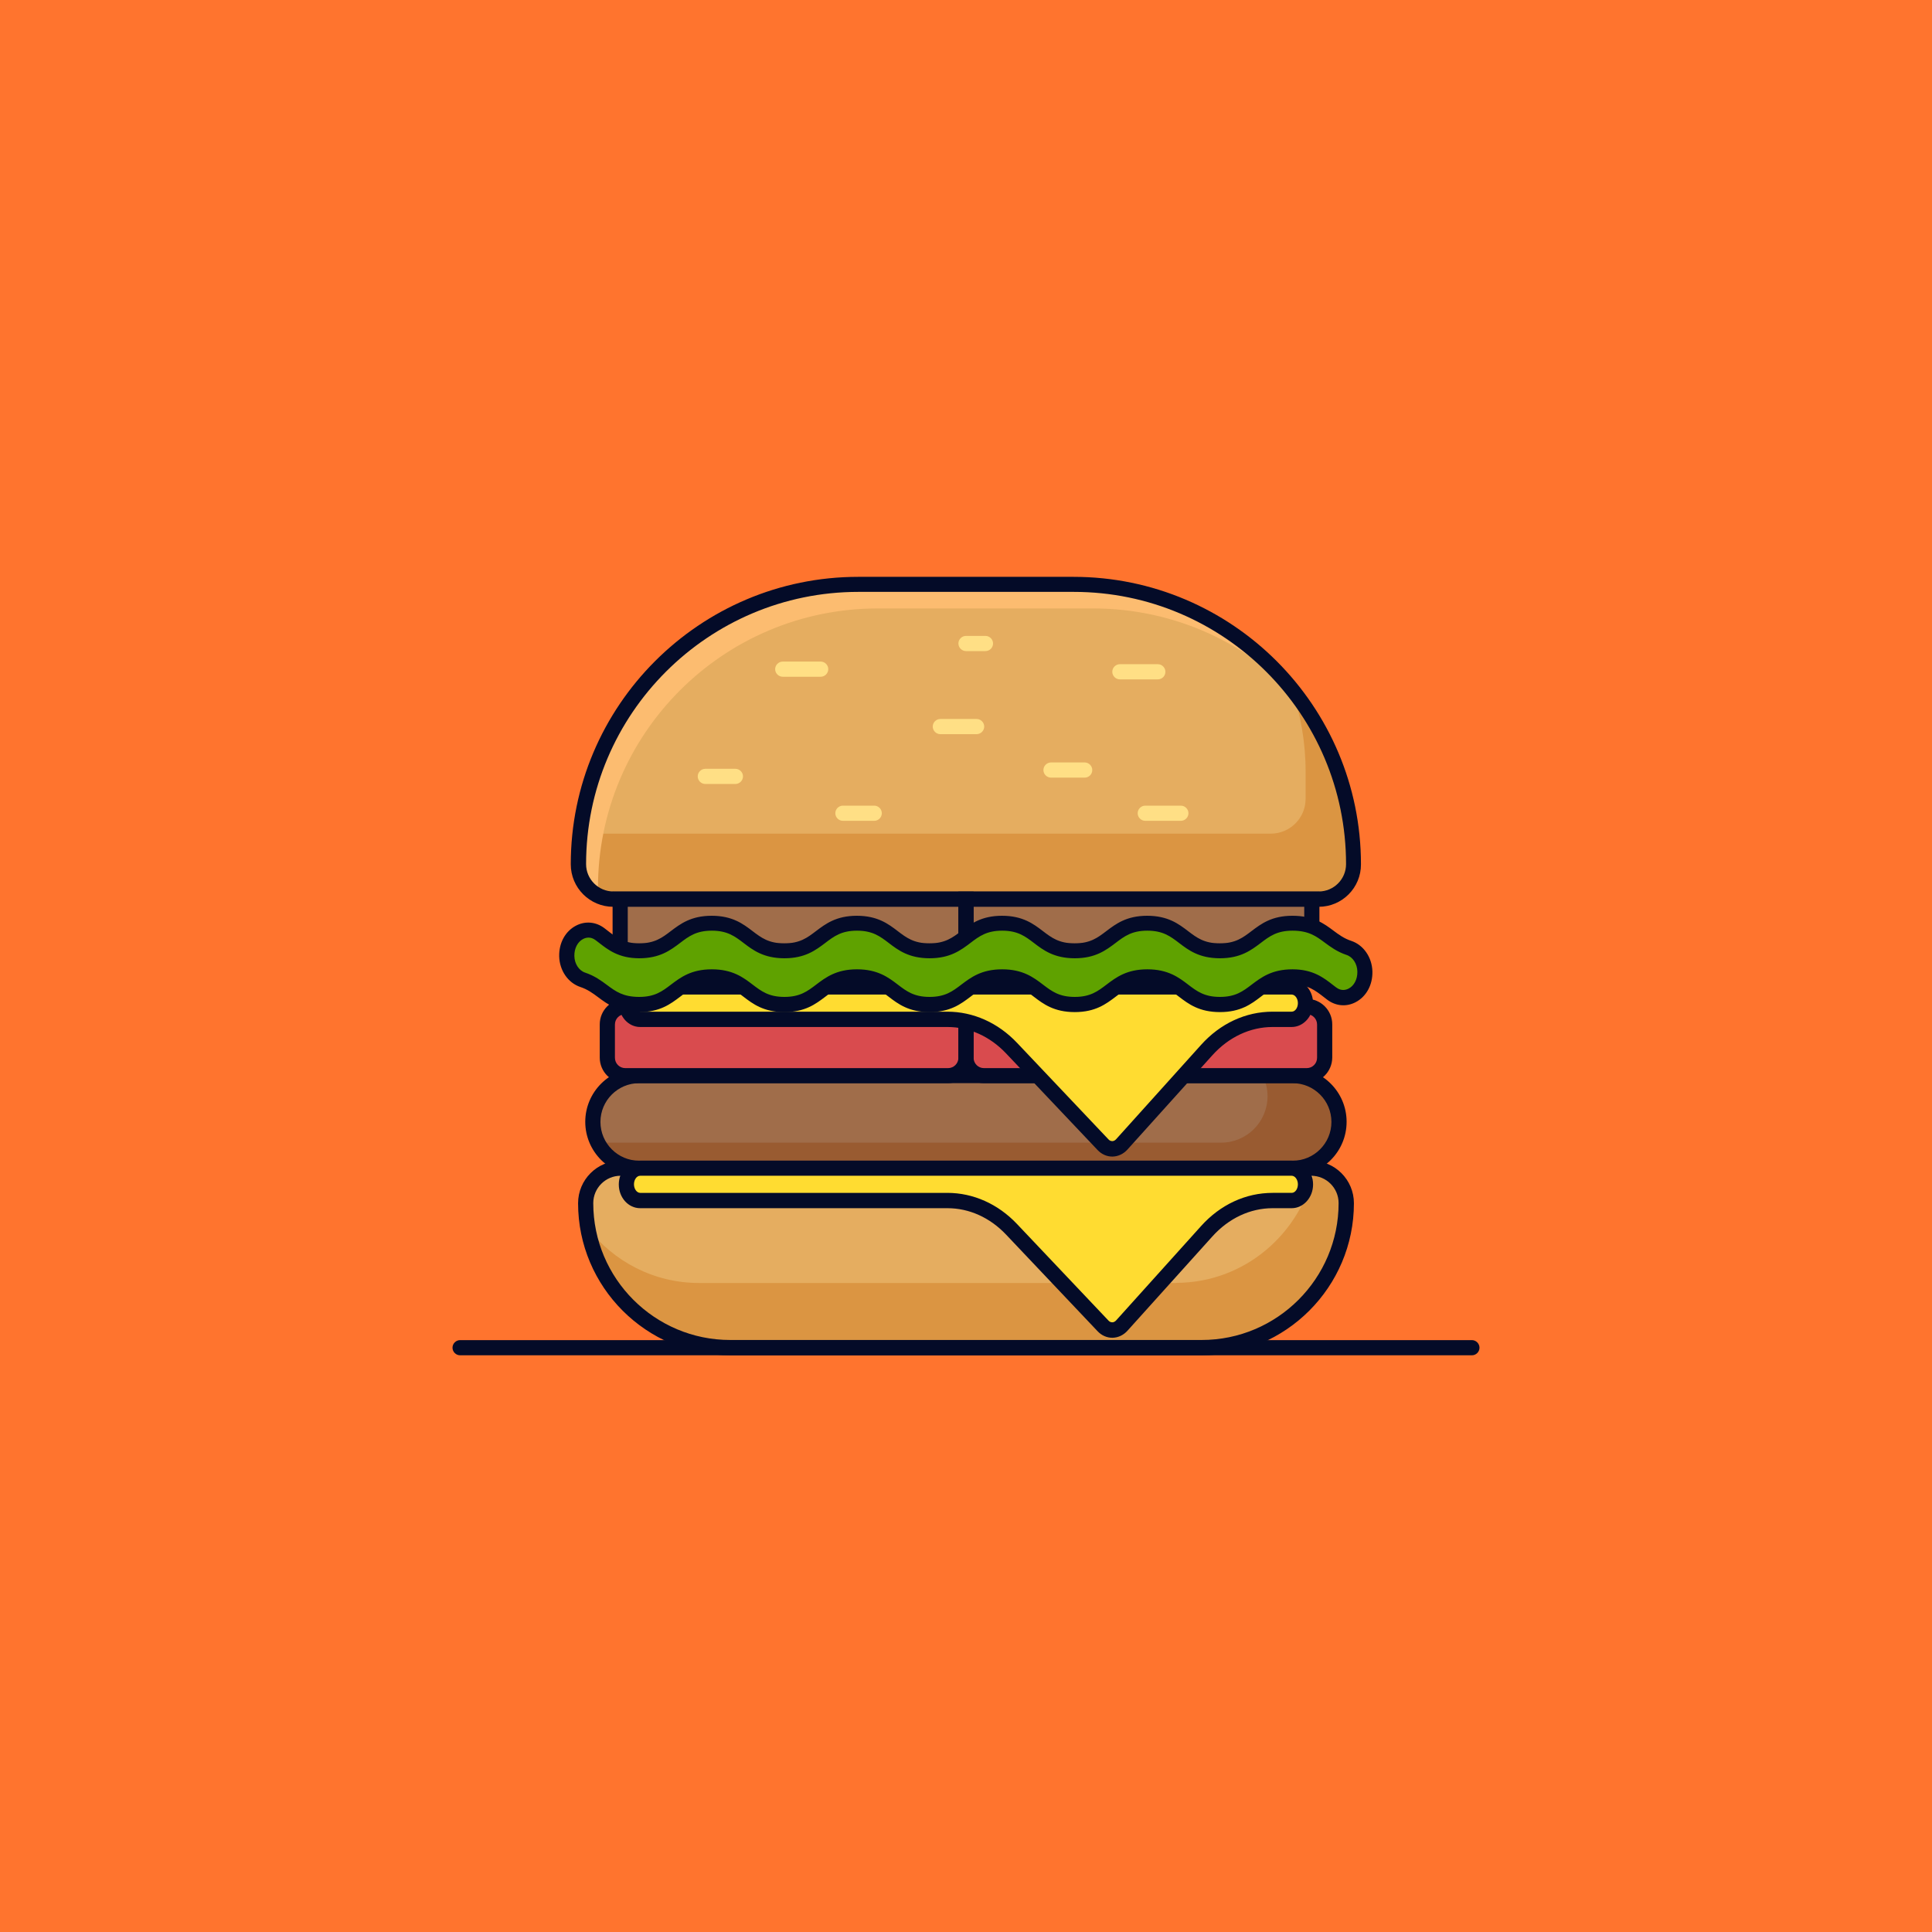 <?xml version="1.0" encoding="utf-8"?>
<!-- Generator: Adobe Illustrator 23.0.0, SVG Export Plug-In . SVG Version: 6.00 Build 0)  -->
<svg version="1.1" xmlns="http://www.w3.org/2000/svg" xmlns:xlink="http://www.w3.org/1999/xlink" x="0px" y="0px" width="1400px"
	 height="1400px" viewBox="0 0 1400 1400" enable-background="new 0 0 1400 1400" xml:space="preserve">
<g id="Background">
	<rect fill="#FF742E" width="1400" height="1400"/>
</g>
<g id="Hotdog">
	<g>
		<g>
			<g>
				<path fill="#A06D4A" d="M936.8,846.5H463.2c-18.5,0-33.6-15-33.6-33.6l0,0c0-18.5,15-33.6,33.6-33.6h473.5
					c18.5,0,33.6,15,33.6,33.6l0,0C970.3,831.5,955.3,846.5,936.8,846.5z"/>
			</g>
			<g>
				<path fill="#995B31" d="M936.8,779.4H915c2.2,4.5,3.5,9.6,3.5,15v0c0,18.5-15,33.6-33.6,33.6H433.2c5.5,11,16.9,18.6,30.1,18.6
					h473.5c18.5,0,33.6-15,33.6-33.6v0C970.3,794.4,955.3,779.4,936.8,779.4z"/>
			</g>
			<g>
				<path fill="#040B28" d="M936.8,852H463.2c-21.5,0-39.1-17.5-39.1-39.1c0-21.5,17.5-39.1,39.1-39.1h473.5
					c21.5,0,39.1,17.5,39.1,39.1C975.8,834.5,958.3,852,936.8,852z M463.2,784.9c-15.5,0-28.1,12.6-28.1,28.1s12.6,28.1,28.1,28.1
					h473.5c15.5,0,28.1-12.6,28.1-28.1s-12.6-28.1-28.1-28.1H463.2z"/>
			</g>
			<g>
				<path fill="#E5AD60" d="M955.6,651.6H444.4c-14,0-25.3-11.3-25.3-25.3v0c0-112,90.8-202.8,202.8-202.8h156
					c112,0,202.8,90.8,202.8,202.8v0C980.9,640.2,969.5,651.6,955.6,651.6z"/>
			</g>
			<g>
				<path fill="#DB9542" d="M946.1,559.1v19.7c0,14-11.3,25.3-25.3,25.3H420.4c-0.8,7.3-1.2,14.7-1.2,22.2v0c0,7,2.8,13.3,7.4,17.9
					c4.6,4.6,10.9,7.4,17.9,7.4h511.1c7,0,13.3-2.8,17.9-7.4c4.6-4.6,7.4-10.9,7.4-17.9v0c0-48.1-16.8-92.4-44.8-127.2
					C942.5,517.9,946.1,538.1,946.1,559.1z"/>
			</g>
			<g>
				<path fill="#FCBC70" d="M433.3,643.7L433.3,643.7c0-112,90.8-202.8,202.8-202.8h156c59.7,0,113.4,25.8,150.5,66.9
					c-36.8-51.1-96.8-84.3-164.6-84.3H622c-112,0-202.8,90.8-202.8,202.8v0c0,10.2,6,19,14.7,23
					C433.5,647.5,433.3,645.6,433.3,643.7z"/>
			</g>
			<g>
				<path fill="#040B28" d="M955.6,657.1H444.4c-17,0-30.8-13.8-30.8-30.8c0-114.9,93.5-208.3,208.3-208.3h156
					c114.9,0,208.3,93.5,208.3,208.3C986.3,643.3,972.5,657.1,955.6,657.1z M622,428.9c-108.8,0-197.3,88.5-197.3,197.3
					c0,10.9,8.9,19.8,19.8,19.8h511.1c10.9,0,19.8-8.9,19.8-19.8c0-108.8-88.5-197.3-197.3-197.3H622z"/>
			</g>
			<g>
				<path fill="#DB9542" d="M449.7,846.5h500.6c14,0,25.3,11.3,25.3,25.3v0c0,57.8-46.9,104.7-104.7,104.7H529.1
					c-57.8,0-104.7-46.9-104.7-104.7v0C424.4,857.9,435.7,846.5,449.7,846.5z"/>
			</g>
			<g>
				<path fill="#E5AD60" d="M852.2,929.6c49.5,0,90.7-35.6,100.6-83c-0.6-0.1-1.3-0.1-2-0.1H449.2c-13.7,0-24.8,11.3-24.8,25.3v0
					c0,6.2,0.5,12.2,1.5,18.1c18.8,24.2,47.9,39.8,80.6,39.8H852.2z"/>
			</g>
			<g>
				<path fill="#040B28" d="M870.9,982.1H529.1c-60.8,0-110.2-49.5-110.2-110.2c0-17,13.8-30.8,30.8-30.8h500.6
					c17,0,30.8,13.8,30.8,30.8C981.1,932.6,931.6,982.1,870.9,982.1z M449.7,852c-10.9,0-19.8,8.9-19.8,19.8
					c0,54.7,44.5,99.2,99.2,99.2h341.7c54.7,0,99.2-44.5,99.2-99.2c0-10.9-8.9-19.8-19.8-19.8H449.7z"/>
			</g>
			<g>
				<g>
					<rect x="449.4" y="651.6" fill="#A06D4A" width="250.6" height="37.6"/>
				</g>
				<g>
					<rect x="700" y="651.6" fill="#A06D4A" width="250.6" height="37.6"/>
				</g>
			</g>
			<g>
				<g>
					<path fill="#040B28" d="M705.5,694.7H443.9v-48.6h261.6V694.7z M454.9,683.7h239.6v-26.6H454.9V683.7z"/>
				</g>
				<g>
					<path fill="#040B28" d="M956.1,694.7H694.5v-48.6h261.6V694.7z M705.5,683.7h239.6v-26.6H705.5V683.7z"/>
				</g>
			</g>
			<g>
				<g>
					<path fill="#D94B4E" d="M687,779.4H453.1c-7.2,0-13-5.8-13-13v-24.1c0-7.2,5.8-13,13-13H687c7.2,0,13,5.8,13,13v24.1
						C700,773.6,694.2,779.4,687,779.4z"/>
				</g>
				<g>
					<path fill="#D94B4E" d="M946.9,779.4H713c-7.2,0-13-5.8-13-13v-24.1c0-7.2,5.8-13,13-13h233.9c7.2,0,13,5.8,13,13v24.1
						C959.8,773.6,954,779.4,946.9,779.4z"/>
				</g>
				<g>
					<path fill="#040B28" d="M687,784.9H453.1c-10.2,0-18.5-8.3-18.5-18.5v-24.1c0-10.2,8.3-18.5,18.5-18.5H687
						c10.2,0,18.5,8.3,18.5,18.5v24.1C705.5,776.6,697.2,784.9,687,784.9z M453.1,734.9c-4.1,0-7.5,3.3-7.5,7.5v24.1
						c0,4.1,3.3,7.5,7.5,7.5H687c4.1,0,7.5-3.3,7.5-7.5v-24.1c0-4.1-3.3-7.5-7.5-7.5H453.1z"/>
				</g>
				<g>
					<path fill="#040B28" d="M946.9,784.9H713c-10.2,0-18.5-8.3-18.5-18.5v-24.1c0-10.2,8.3-18.5,18.5-18.5h233.9
						c10.2,0,18.5,8.3,18.5,18.5v24.1C965.3,776.6,957,784.9,946.9,784.9z M713,734.9c-4.1,0-7.5,3.3-7.5,7.5v24.1
						c0,4.1,3.3,7.5,7.5,7.5h233.9c4.1,0,7.5-3.3,7.5-7.5v-24.1c0-4.1-3.3-7.5-7.5-7.5H713z"/>
				</g>
			</g>
			<g>
				<path fill="#FFDC31" d="M922.2,737.6h13.8c5.5,0,10-5.2,10-11.7l0,0c0-6.5-4.5-11.7-10-11.7H463.9c-5.5,0-10,5.2-10,11.7l0,0
					c0,6.5,4.5,11.7,10,11.7h222.6c17.2,0,33.8,7.5,46.5,20.9l66.2,69.9c3.9,4.1,9.9,4,13.7-0.2l61.5-68.3
					C887.3,745.6,904.4,737.6,922.2,737.6z"/>
			</g>
			<g>
				<path fill="#040B28" d="M806,838.1c-4,0-7.8-1.7-10.7-4.8l-66.2-69.9c-11.7-12.4-26.8-19.2-42.5-19.2H463.9
					c-8.6,0-15.5-7.7-15.5-17.2c0-9.5,7-17.2,15.5-17.2h472.1c8.6,0,15.5,7.7,15.5,17.2c0,9.5-7,17.2-15.5,17.2h-13.8
					c-16.3,0-31.8,7.3-43.7,20.5L817,833c-2.9,3.2-6.7,5-10.8,5.1C806.1,838.1,806.1,838.1,806,838.1z M463.9,720.7
					c-2.5,0-4.5,2.8-4.5,6.2c0,3.4,2.1,6.2,4.5,6.2h222.6c18.7,0,36.7,8,50.5,22.6l66.2,69.9c0.8,0.9,1.8,1.3,2.8,1.3
					c1,0,2-0.5,2.8-1.4l61.5-68.3c14-15.6,32.4-24.1,51.9-24.1h13.8c2.5,0,4.5-2.8,4.5-6.2c0-3.4-2.1-6.2-4.5-6.2H463.9z"/>
			</g>
			<g>
				<path fill="#5FA200" d="M989.1,704c-0.2-8-4.9-14.8-11.5-17c-15.7-5.2-19-17.9-40.9-17.9c-26.3,0-26.3,20-52.6,20
					c-26.3,0-26.3-20-52.6-20c-26.3,0-26.3,20-52.6,20c-26.3,0-26.3-20-52.6-20c-26.3,0-26.3,20-52.6,20c-26.3,0-26.3-20-52.6-20
					c-26.3,0-26.3,20-52.6,20c-26.3,0-26.3-20-52.6-20c-26.3,0-26.3,20-52.6,20c-14.3,0-21-6.4-28.3-12c-10.6-8-24.5,1.1-24.1,15.8
					l0,0.2c0.2,8,4.9,14.8,11.5,17c15.7,5.2,19,17.9,40.9,17.9c26.3,0,26.3-20,52.6-20c26.3,0,26.3,20,52.6,20
					c26.3,0,26.3-20,52.6-20c26.3,0,26.3,20,52.6,20c26.3,0,26.3-20,52.6-20c26.3,0,26.3,20,52.6,20c26.3,0,26.3-20,52.6-20
					c26.3,0,26.3,20,52.6,20c26.3,0,26.3-20,52.6-20c14.3,0,21,6.4,28.3,12c10.6,8,24.5-1.1,24.1-15.8L989.1,704z"/>
			</g>
			<g>
				<path fill="#040B28" d="M884,733.4c-15,0-22.8-5.9-29.6-11.1c-6.3-4.8-11.7-8.9-23-8.9c-11.3,0-16.7,4.1-23,8.9
					c-6.9,5.2-14.6,11.1-29.6,11.1s-22.8-5.9-29.6-11.1c-6.3-4.8-11.7-8.9-23-8.9c-11.3,0-16.7,4.1-23,8.9
					c-6.9,5.2-14.6,11.1-29.6,11.1c-15,0-22.8-5.9-29.6-11.1c-6.3-4.8-11.7-8.9-23-8.9c-11.3,0-16.7,4.1-23,8.9
					c-6.9,5.2-14.6,11.1-29.6,11.1c-15,0-22.8-5.9-29.6-11.1c-6.3-4.8-11.7-8.9-23-8.9c-11.3,0-16.7,4.1-23,8.9
					c-6.9,5.2-14.6,11.1-29.6,11.1c-15.3,0-23-5.7-29.8-10.8c-3.9-2.9-7.7-5.7-12.9-7.4c-8.9-3-15-11.9-15.3-22.1l0-0.2
					c-0.2-9.7,4.5-18.2,12.3-22.2c6.8-3.5,14.5-2.7,20.6,2c0.7,0.6,1.5,1.1,2.2,1.7c6.3,4.9,11.8,9.2,22.8,9.2
					c11.3,0,16.7-4.1,23-8.9c6.9-5.2,14.6-11.1,29.6-11.1c15,0,22.8,5.9,29.6,11.1c6.3,4.8,11.7,8.9,23,8.9c11.3,0,16.7-4.1,23-8.9
					c6.9-5.2,14.6-11.1,29.6-11.1s22.8,5.9,29.6,11.1c6.3,4.8,11.7,8.9,23,8.9c11.3,0,16.7-4.1,23-8.9c6.9-5.2,14.6-11.1,29.6-11.1
					c15,0,22.8,5.9,29.6,11.1c6.3,4.8,11.7,8.9,23,8.9c11.3,0,16.7-4.1,23-8.9c6.9-5.2,14.6-11.1,29.6-11.1c15,0,22.8,5.9,29.6,11.1
					c6.3,4.8,11.7,8.9,23,8.9c11.3,0,16.7-4.1,23-8.9c6.9-5.2,14.6-11.1,29.6-11.1c15.3,0,23,5.7,29.8,10.8
					c3.9,2.9,7.7,5.7,12.9,7.4c8.9,3,15,11.9,15.3,22.1l0,0.2c0.2,9.7-4.5,18.2-12.3,22.2c-6.8,3.5-14.5,2.7-20.6-2
					c-0.7-0.6-1.5-1.1-2.2-1.7c-6.3-4.9-11.8-9.2-22.8-9.2c-11.3,0-16.7,4.1-23,8.9C906.8,727.5,899,733.4,884,733.4z M831.4,702.4
					c15,0,22.8,5.9,29.6,11.1c6.3,4.8,11.7,8.9,23,8.9c11.3,0,16.7-4.1,23-8.9c6.9-5.2,14.6-11.1,29.6-11.1
					c14.8,0,22.6,6.1,29.5,11.5c0.7,0.6,1.4,1.1,2.1,1.6c3.8,2.9,7.2,1.8,9,0.9c4-2,6.5-6.8,6.4-12.2l0-0.2
					c-0.1-5.6-3.3-10.5-7.8-12c-6.9-2.3-11.7-5.9-15.9-9c-6.2-4.6-11.6-8.6-23.3-8.6c-11.3,0-16.7,4.1-23,8.9
					c-6.9,5.2-14.6,11.1-29.6,11.1c-15,0-22.8-5.9-29.6-11.1c-6.3-4.8-11.7-8.9-23-8.9c-11.3,0-16.7,4.1-23,8.9
					c-6.9,5.2-14.6,11.1-29.6,11.1c-15,0-22.8-5.9-29.6-11.1c-6.3-4.8-11.7-8.9-23-8.9c-11.3,0-16.7,4.1-23,8.9
					c-6.9,5.2-14.6,11.1-29.6,11.1c-15,0-22.8-5.9-29.6-11.1c-6.3-4.8-11.7-8.9-23-8.9c-11.3,0-16.7,4.1-23,8.9
					c-6.9,5.2-14.6,11.1-29.6,11.1c-15,0-22.8-5.9-29.6-11.1c-6.3-4.8-11.7-8.9-23-8.9c-11.3,0-16.7,4.1-23,8.9
					c-6.9,5.2-14.6,11.1-29.6,11.1c-14.8,0-22.6-6.1-29.5-11.5c-0.7-0.6-1.4-1.1-2.1-1.6c-3.8-2.9-7.2-1.8-9-0.9
					c-4,2-6.5,6.8-6.4,12.2l0,0.2c0.1,5.6,3.3,10.5,7.8,12c6.9,2.3,11.7,5.9,15.9,9c6.2,4.6,11.6,8.6,23.3,8.6
					c11.3,0,16.7-4.1,23-8.9c6.9-5.2,14.6-11.1,29.6-11.1c15,0,22.8,5.9,29.6,11.1c6.3,4.8,11.7,8.9,23,8.9c11.3,0,16.7-4.1,23-8.9
					c6.9-5.2,14.6-11.1,29.6-11.1c15,0,22.8,5.9,29.6,11.1c6.3,4.8,11.7,8.9,23,8.9c11.3,0,16.7-4.1,23-8.9
					c6.9-5.2,14.6-11.1,29.6-11.1c15,0,22.8,5.9,29.6,11.1c6.3,4.8,11.7,8.9,23,8.9c11.3,0,16.7-4.1,23-8.9
					C808.7,708.3,816.4,702.4,831.4,702.4z"/>
			</g>
			<g>
				<path fill="#FFDC31" d="M922.2,870h13.8c5.5,0,10-5.2,10-11.7l0,0c0-6.5-4.5-11.7-10-11.7H463.9c-5.5,0-10,5.2-10,11.7l0,0
					c0,6.5,4.5,11.7,10,11.7h222.6c17.2,0,33.8,7.5,46.5,20.9l66.2,69.9c3.9,4.1,9.9,4,13.7-0.2l61.5-68.3
					C887.3,878,904.4,870,922.2,870z"/>
			</g>
			<g>
				<path fill="#040B28" d="M806,969.4c-4,0-7.8-1.7-10.7-4.8l-66.2-69.9c-11.7-12.4-26.8-19.2-42.5-19.2H463.9
					c-8.6,0-15.5-7.7-15.5-17.2c0-9.5,7-17.2,15.5-17.2h472.1c8.6,0,15.5,7.7,15.5,17.2c0,9.5-7,17.2-15.5,17.2h-13.8
					c-16.3,0-31.8,7.3-43.7,20.5L817,964.3c-2.9,3.2-6.7,5-10.8,5.1C806.1,969.4,806.1,969.4,806,969.4z M463.9,852
					c-2.5,0-4.5,2.8-4.5,6.2c0,3.4,2.1,6.2,4.5,6.2h222.6c18.7,0,36.7,8,50.5,22.6l66.2,69.9c0.8,0.9,1.8,1.3,2.8,1.3
					c1,0,2-0.5,2.8-1.4l61.5-68.3c14-15.6,32.4-24.1,51.9-24.1h13.8c2.5,0,4.5-2.8,4.5-6.2c0-3.4-2.1-6.2-4.5-6.2H463.9z"/>
			</g>
			<g>
				<path fill="#FFDF85" d="M594.7,490.4h-27.5c-3,0-5.5-2.5-5.5-5.5s2.5-5.5,5.5-5.5h27.5c3,0,5.5,2.5,5.5,5.5
					S597.7,490.4,594.7,490.4z"/>
			</g>
			<g>
				<path fill="#FFDF85" d="M839,492.3h-27.5c-3,0-5.5-2.5-5.5-5.5s2.5-5.5,5.5-5.5H839c3,0,5.5,2.5,5.5,5.5S842.1,492.3,839,492.3z
					"/>
			</g>
			<g>
				<path fill="#FFDF85" d="M707.7,532h-26.3c-3,0-5.5-2.5-5.5-5.5s2.5-5.5,5.5-5.5h26.3c3,0,5.5,2.5,5.5,5.5S710.7,532,707.7,532z"
					/>
			</g>
			<g>
				<path fill="#FFDF85" d="M786,563.5h-24.4c-3,0-5.5-2.5-5.5-5.5s2.5-5.5,5.5-5.5H786c3,0,5.5,2.5,5.5,5.5S789.1,563.5,786,563.5z
					"/>
			</g>
			<g>
				<path fill="#FFDF85" d="M532.9,568.1h-21.8c-3,0-5.5-2.5-5.5-5.5s2.5-5.5,5.5-5.5h21.8c3,0,5.5,2.5,5.5,5.5
					S535.9,568.1,532.9,568.1z"/>
			</g>
			<g>
				<path fill="#FFDF85" d="M714.1,471.8H700c-3,0-5.5-2.5-5.5-5.5s2.5-5.5,5.5-5.5h14.1c3,0,5.5,2.5,5.5,5.5
					S717.2,471.8,714.1,471.8z"/>
			</g>
			<g>
				<path fill="#FFDF85" d="M855.7,594.8h-25.8c-3,0-5.5-2.5-5.5-5.5c0-3,2.5-5.5,5.5-5.5h25.8c3,0,5.5,2.5,5.5,5.5
					C861.2,592.3,858.7,594.8,855.7,594.8z"/>
			</g>
			<g>
				<path fill="#FFDF85" d="M633.5,594.8h-22.7c-3,0-5.5-2.5-5.5-5.5c0-3,2.5-5.5,5.5-5.5h22.7c3,0,5.5,2.5,5.5,5.5
					C639,592.3,636.5,594.8,633.5,594.8z"/>
			</g>
		</g>
		<g>
			<path fill="#040B28" d="M1066.6,982.1H333.4c-3,0-5.5-2.5-5.5-5.5s2.5-5.5,5.5-5.5h733.2c3,0,5.5,2.5,5.5,5.5
				S1069.6,982.1,1066.6,982.1z"/>
		</g>
	</g>
</g>
</svg>
